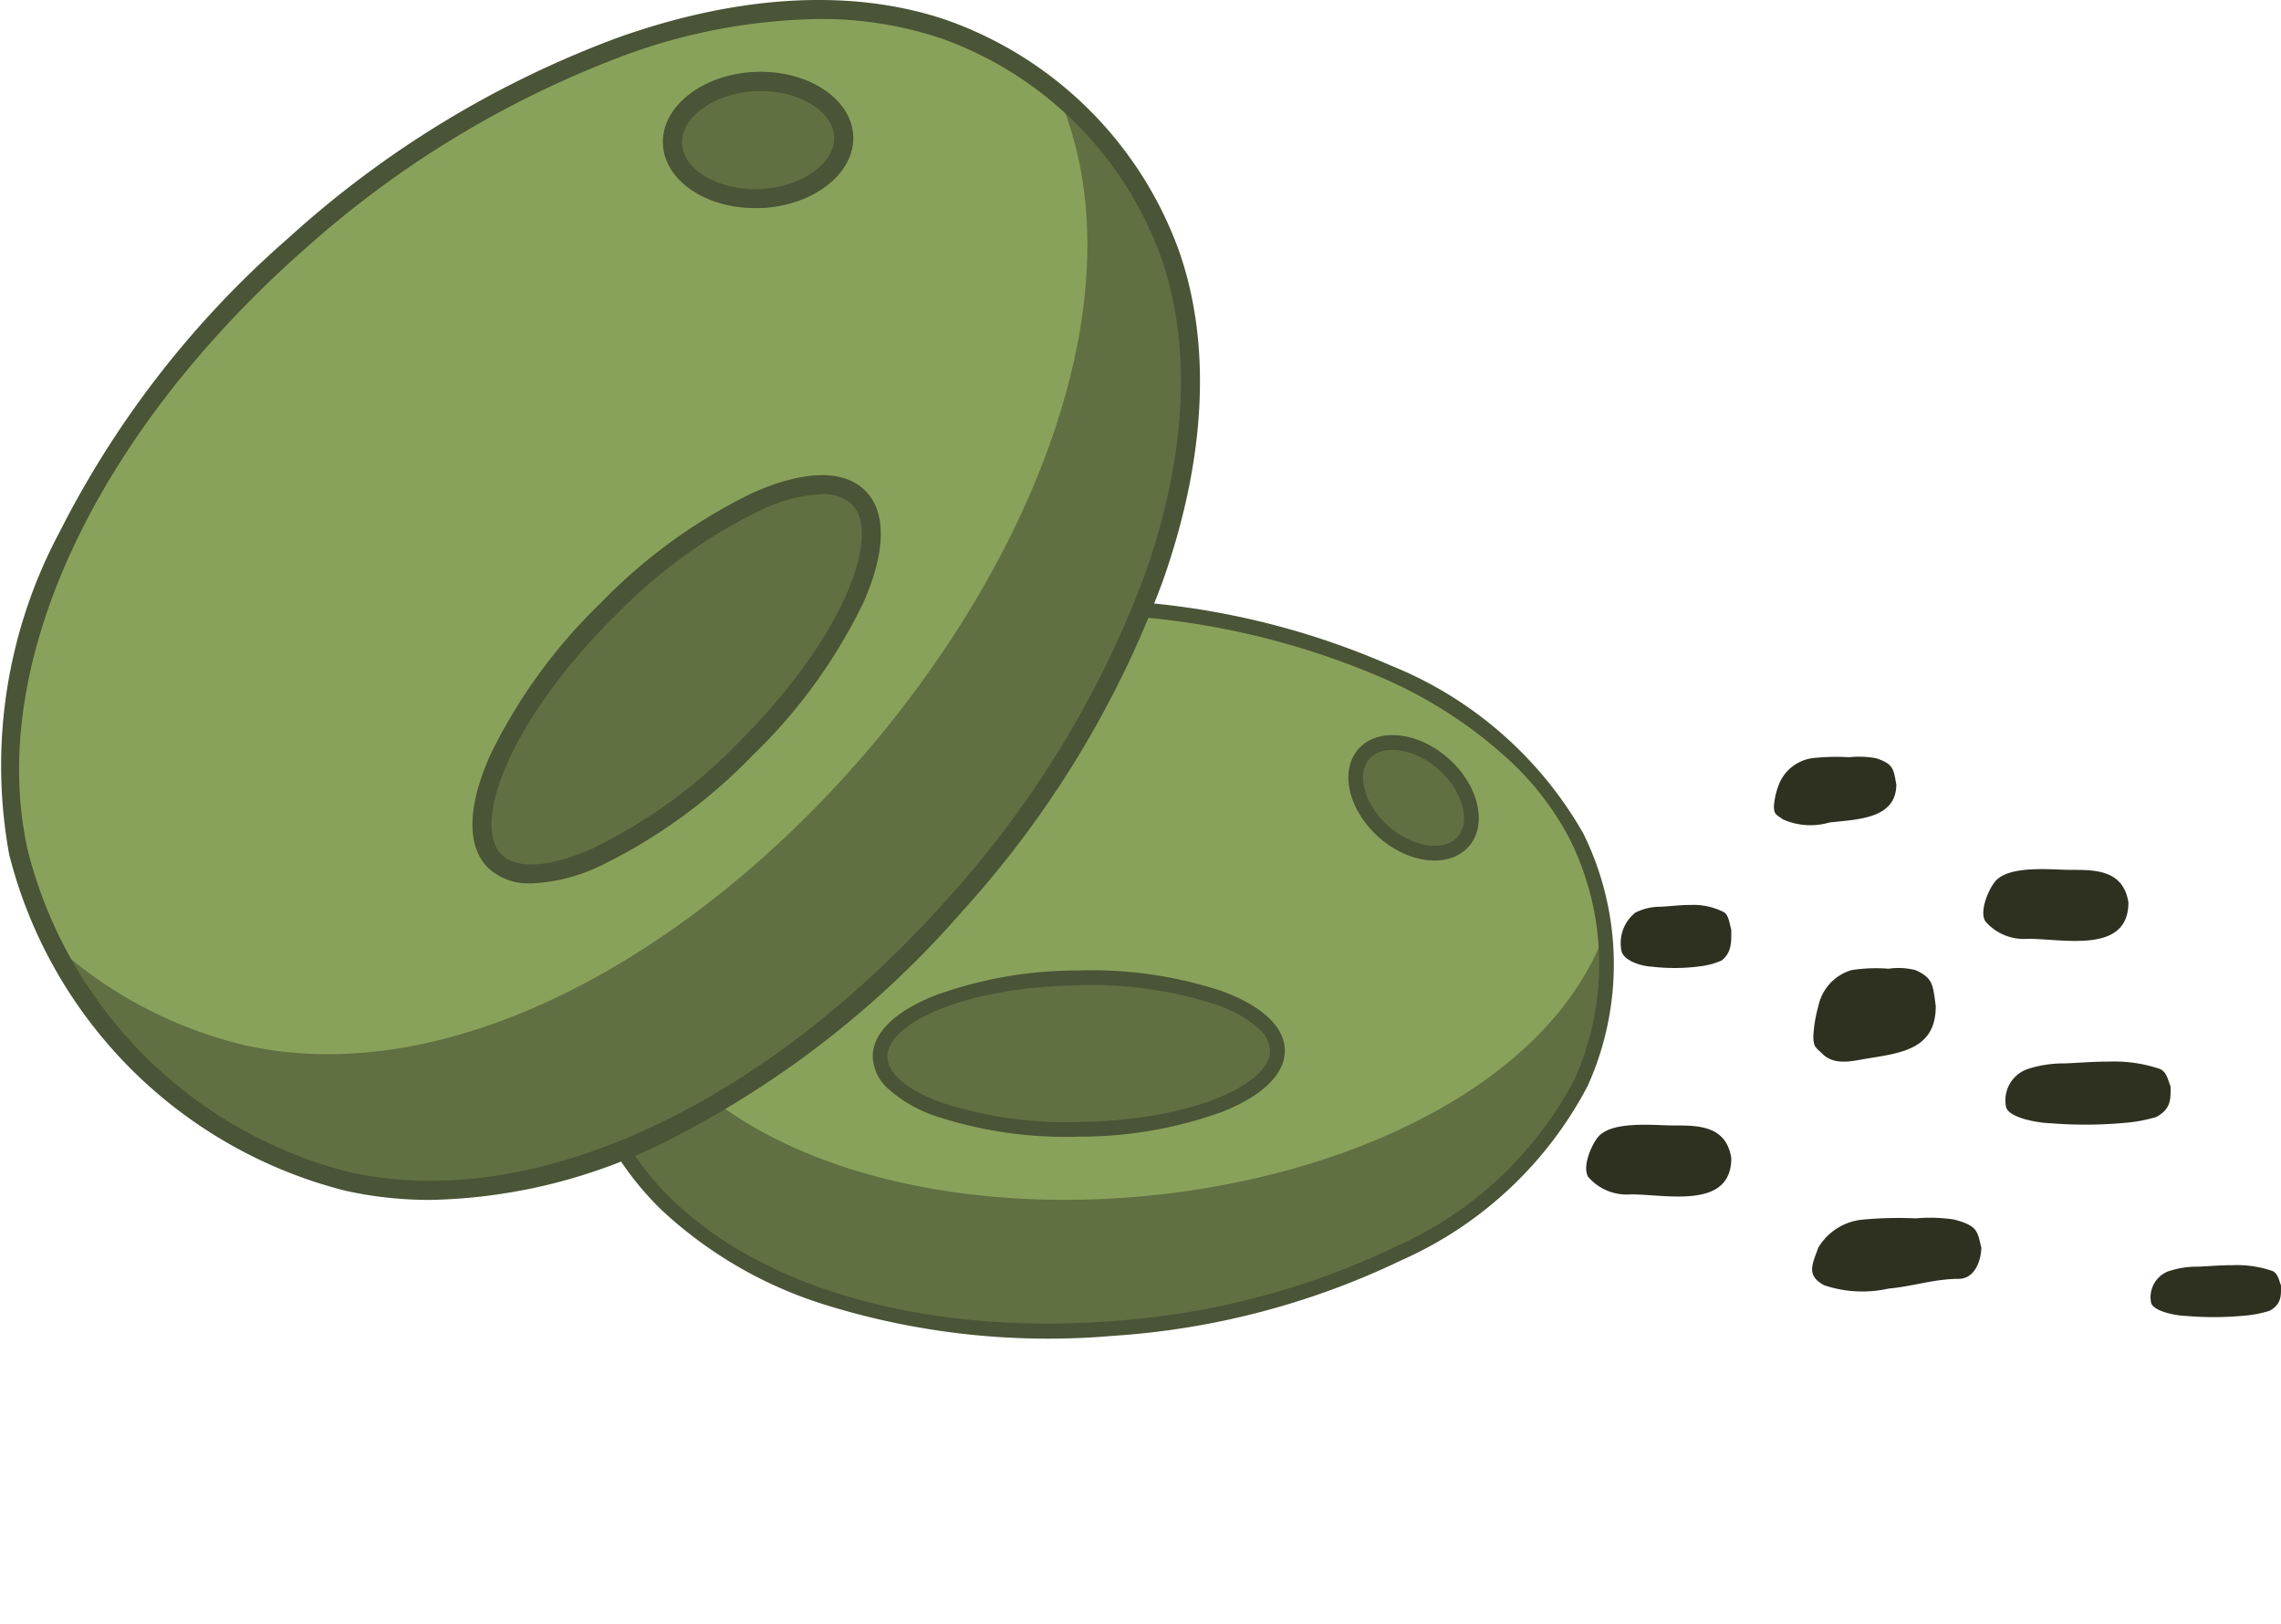 <svg xmlns="http://www.w3.org/2000/svg" width="72.922" height="51.921" viewBox="0 0 72.922 51.921">
  <g id="Group_158361" data-name="Group 158361" transform="translate(-28 -198.867)">
    <g id="Shape_Abstract_Rain_by_Streamlinehq" data-name="Shape Abstract Rain by Streamlinehq" transform="translate(101.816 220.02) rotate(90)">
      <path id="Path_214891" data-name="Path 214891" d="M3.091,13.83c.187-.561.353-.546.834-.638,1.112,0,1.117,1.258,1.218,2.139a2.16,2.16,0,0,1-.1,1.485c-.148.2-.146.29-.419.29a2.444,2.444,0,0,1-.7-.161,1.35,1.35,0,0,1-.837-1.06A6.949,6.949,0,0,1,3.056,14.7,2.943,2.943,0,0,1,3.091,13.83Z" fill="#2e3120"/>
      <path id="Path_214892" data-name="Path 214892" d="M17.833,11.361c.2-.779.379-.758.9-.886.331,0,1,.165,1,.729,0,.76.245,1.487.312,2.241a3.816,3.816,0,0,1-.111,2.062c-.319.571-.653.375-1.2.179a1.855,1.855,0,0,1-.9-1.472,12.457,12.457,0,0,1-.035-1.646A5.262,5.262,0,0,1,17.833,11.361Z" fill="#2e3120"/>
      <path id="Path_214893" data-name="Path 214893" d="M9.866,12.569c.256-.561.484-.546,1.144-.638,1.323,0,1.49.988,1.67,2.139.074.474.263,1.077-.141,1.485-.2.2-.2.29-.574.29a4.426,4.426,0,0,1-.954-.161,1.523,1.523,0,0,1-1.149-1.06,5.078,5.078,0,0,1-.044-1.185A2.16,2.16,0,0,1,9.866,12.569Z" fill="#2e3120"/>
      <path id="Path_214894" data-name="Path 214894" d="M6.657,7.617c0-.767-.009-1.682,1.044-1.845,1.652,0,1.16,2.072,1.16,3.208a1.633,1.633,0,0,1-.551,1.36c-.338.227-1.146-.142-1.35-.372C6.509,9.46,6.657,8.208,6.657,7.617Z" fill="#2e3120"/>
      <path id="Path_214895" data-name="Path 214895" d="M14.829,20.313c0-.767-.01-1.682,1.044-1.845,1.652,0,1.159,2.072,1.159,3.208a1.633,1.633,0,0,1-.551,1.36c-.338.227-1.146-.142-1.35-.372C14.681,22.156,14.829,20.9,14.829,20.313Z" fill="#2e3120"/>
      <path id="Path_214896" data-name="Path 214896" d="M8.015,18.695c.1-.153.4-.176.549-.226.368,0,.713-.031.986.3a2.312,2.312,0,0,1,.188.675,6.2,6.2,0,0,1,.013,1.573c-.014.321-.181.884-.5.961a1.244,1.244,0,0,1-1.226-.442,1.748,1.748,0,0,1-.188-.807c-.018-.323-.06-.634-.058-.959A2.131,2.131,0,0,1,8.015,18.695Z" fill="#2e3120"/>
      <path id="Path_214897" data-name="Path 214897" d="M19.484,1.161c.087-.181.33-.208.454-.266.3,0,.59-.037.815.36a3.663,3.663,0,0,1,.156.8,10.406,10.406,0,0,1,.011,1.855c-.012.378-.15,1.043-.412,1.134A.888.888,0,0,1,19.5,4.519a2.8,2.8,0,0,1-.156-.952c-.015-.381-.05-.748-.048-1.132A3.432,3.432,0,0,1,19.484,1.161Z" fill="#2e3120"/>
      <path id="Path_214898" data-name="Path 214898" d="M13.023,4.762c.1-.229.4-.263.549-.337.368,0,.713-.046.986.456a4.846,4.846,0,0,1,.188,1.01,13.838,13.838,0,0,1,.013,2.351c-.014.48-.181,1.322-.5,1.437a1.06,1.06,0,0,1-1.226-.661,3.707,3.707,0,0,1-.188-1.206c-.019-.483-.061-.948-.058-1.434A4.543,4.543,0,0,1,13.023,4.762Z" fill="#2e3120"/>
    </g>
    <g id="Group_157927" data-name="Group 157927" transform="translate(355.993 8076.86)">
      <g id="bean" transform="matrix(0.719, 0.695, -0.695, 0.719, -293.862, -7867.991)">
        <path id="Path_214886" data-name="Path 214886" d="M28.679,6.062C31.938,15.448,18.573,31.24,8.353,28.955a11.226,11.226,0,0,1-8.13-8.13C-2.062,10.605,13.731-2.759,23.116.5A9.212,9.212,0,0,1,28.679,6.062Z" transform="translate(0.233 0.233)" fill="#89a25b"/>
        <ellipse id="Ellipse_3219" data-name="Ellipse 3219" cx="6.354" cy="2.421" rx="6.354" ry="2.421" transform="matrix(0.707, -0.707, 0.707, 0.707, 10.512, 19.561)" fill="#607042"/>
        <path id="Path_214887" data-name="Path 214887" d="M4.233,1.353c.035.8-.884,1.485-2.052,1.537S.036,2.338,0,1.54.885.055,2.053,0,4.2.555,4.233,1.353Z" transform="translate(16.61 2.013)" fill="#607042"/>
        <path id="Path_214888" data-name="Path 214888" d="M27.678,3.98c3.259,9.385-10.105,25.178-20.325,22.893A11.3,11.3,0,0,1,0,20.923a10.677,10.677,0,0,0,4.806,2.583C15.026,25.791,28.39,10,25.131.613Q25.023.3,24.89,0A9.15,9.15,0,0,1,27.678,3.98Z" transform="translate(1.233 2.316)" fill="#607042"/>
        <path id="Path_214889" data-name="Path 214889" d="M8.535,29.418a9.621,9.621,0,0,0,2.1.226A13.55,13.55,0,0,0,16.5,28.173a23.98,23.98,0,0,0,7.263-5.653,25.037,25.037,0,0,0,4.957-8.147,12.4,12.4,0,0,0,.413-8.154A9.456,9.456,0,0,0,23.426.511a12.4,12.4,0,0,0-8.154.413A25.037,25.037,0,0,0,7.124,5.882a23.98,23.98,0,0,0-5.653,7.263A12.246,12.246,0,0,0,.226,21.11,11.463,11.463,0,0,0,8.535,29.418ZM7.437,6.233a24.913,24.913,0,0,1,7.991-4.865,14.468,14.468,0,0,1,4.794-.9,9.267,9.267,0,0,1,3.049.485,8.975,8.975,0,0,1,5.418,5.418,11.937,11.937,0,0,1-.413,7.843,24.913,24.913,0,0,1-4.865,7.991c-3.953,4.432-8.676,6.966-12.78,6.966a9.131,9.131,0,0,1-1.995-.214A10.971,10.971,0,0,1,.686,21.007C-.321,16.506,2.266,10.845,7.437,6.233Zm5.688,15.59a4.351,4.351,0,0,0,1.72-.441,13.31,13.31,0,0,0,3.748-2.724,13.31,13.31,0,0,0,2.724-3.748c.568-1.267.588-2.258.057-2.789s-1.522-.511-2.789.057A13.31,13.31,0,0,0,14.838,14.9a13.31,13.31,0,0,0-2.724,3.748c-.568,1.267-.588,2.258-.057,2.789A1.455,1.455,0,0,0,13.125,21.823Zm2.046-6.589a12.835,12.835,0,0,1,3.608-2.627,3.925,3.925,0,0,1,1.527-.4,1.009,1.009,0,0,1,.737.248c.746.746-.193,3.284-2.781,5.872a12.836,12.836,0,0,1-3.608,2.627c-1.061.476-1.886.532-2.264.154C11.643,20.36,12.583,17.823,15.171,15.235ZM18.655,5.142c.049,0,.1,0,.147,0,1.3-.057,2.318-.857,2.277-1.783S19.95,1.723,18.653,1.781s-2.318.857-2.277,1.783C16.416,4.455,17.424,5.142,18.655,5.142Zm.019-2.891.124,0c.966,0,1.782.5,1.81,1.128.029.655-.808,1.247-1.827,1.292s-1.905-.47-1.934-1.125S17.654,2.3,18.674,2.251Z" transform="translate(0 0)" fill="#4a5436"/>
      </g>
      <g id="bean-2" data-name="bean" transform="translate(-327.993 -7877.994)">
        <path id="Path_214886-2" data-name="Path 214886" d="M41.072,11.814C45.29,23.96,28,44.4,14.77,41.439A14.528,14.528,0,0,1,4.249,30.918C1.291,17.693,21.728.4,33.874,4.616A11.921,11.921,0,0,1,41.072,11.814Z" transform="translate(-3.658 -3.667)" fill="#89a25b"/>
        <ellipse id="Ellipse_3219-2" data-name="Ellipse 3219" cx="8.223" cy="3.132" rx="8.223" ry="3.132" transform="matrix(0.707, -0.707, 0.707, 0.707, 13.603, 25.314)" fill="#607042"/>
        <path id="Path_214887-2" data-name="Path 214887" d="M287.837,35.972c.046,1.032-1.143,1.922-2.655,1.989s-2.776-.715-2.821-1.747,1.143-1.922,2.655-1.989S287.792,34.939,287.837,35.972Z" transform="translate(-260.864 -31.615)" fill="#607042"/>
        <path id="Path_214888-2" data-name="Path 214888" d="M56.784,44.514C61,56.659,43.707,77.1,30.481,74.139a14.625,14.625,0,0,1-9.515-7.7,13.817,13.817,0,0,0,6.219,3.342C40.41,72.739,57.7,52.3,53.487,40.156q-.139-.4-.311-.793A11.841,11.841,0,0,1,56.784,44.514Z" transform="translate(-19.37 -36.366)" fill="#607042"/>
        <path id="Path_214889-2" data-name="Path 214889" d="M11.045,38.07a12.451,12.451,0,0,0,2.721.293,17.535,17.535,0,0,0,7.587-1.9,31.033,31.033,0,0,0,9.4-7.315A32.4,32.4,0,0,0,37.166,18.6c1.387-3.917,1.572-7.566.535-10.552A12.236,12.236,0,0,0,30.315.661C27.329-.375,23.68-.19,19.763,1.2A32.4,32.4,0,0,0,9.219,7.612a31.033,31.033,0,0,0-7.315,9.4A15.847,15.847,0,0,0,.293,27.318,14.834,14.834,0,0,0,11.045,38.07Zm-1.42-30a32.24,32.24,0,0,1,10.341-6.3A18.723,18.723,0,0,1,26.17.609a11.993,11.993,0,0,1,3.945.628,11.614,11.614,0,0,1,7.011,7.011c.991,2.854.806,6.364-.534,10.149a32.24,32.24,0,0,1-6.3,10.341c-5.115,5.736-11.228,9.015-16.538,9.015a11.817,11.817,0,0,1-2.581-.277A14.2,14.2,0,0,1,.887,27.185C-.415,21.36,2.933,14.034,9.625,8.066Zm7.361,20.175a5.631,5.631,0,0,0,2.226-.571,17.225,17.225,0,0,0,4.851-3.525,17.224,17.224,0,0,0,3.525-4.851c.735-1.64.761-2.922.074-3.609s-1.969-.661-3.609.074A17.225,17.225,0,0,0,19.2,19.284a17.224,17.224,0,0,0-3.525,4.851c-.735,1.64-.762,2.922-.074,3.609A1.883,1.883,0,0,0,16.985,28.241Zm2.647-8.526a16.609,16.609,0,0,1,4.669-3.4,5.079,5.079,0,0,1,1.975-.52,1.306,1.306,0,0,1,.954.321c.966.966-.25,4.249-3.6,7.6a16.611,16.611,0,0,1-4.669,3.4c-1.373.615-2.441.688-2.929.2C15.068,26.347,16.283,23.064,19.632,19.715ZM24.14,6.654c.063,0,.127,0,.191,0,1.678-.074,3-1.109,2.946-2.307S25.816,2.23,24.139,2.3s-3,1.109-2.946,2.307C21.244,5.765,22.548,6.654,24.14,6.654Zm.025-3.741q.081,0,.161,0c1.25,0,2.306.647,2.342,1.46.038.848-1.045,1.613-2.365,1.672s-2.466-.608-2.5-1.456S22.846,2.972,24.166,2.913Z" transform="translate(0 0)" fill="#4a5436"/>
      </g>
    </g>
  </g>
</svg>
